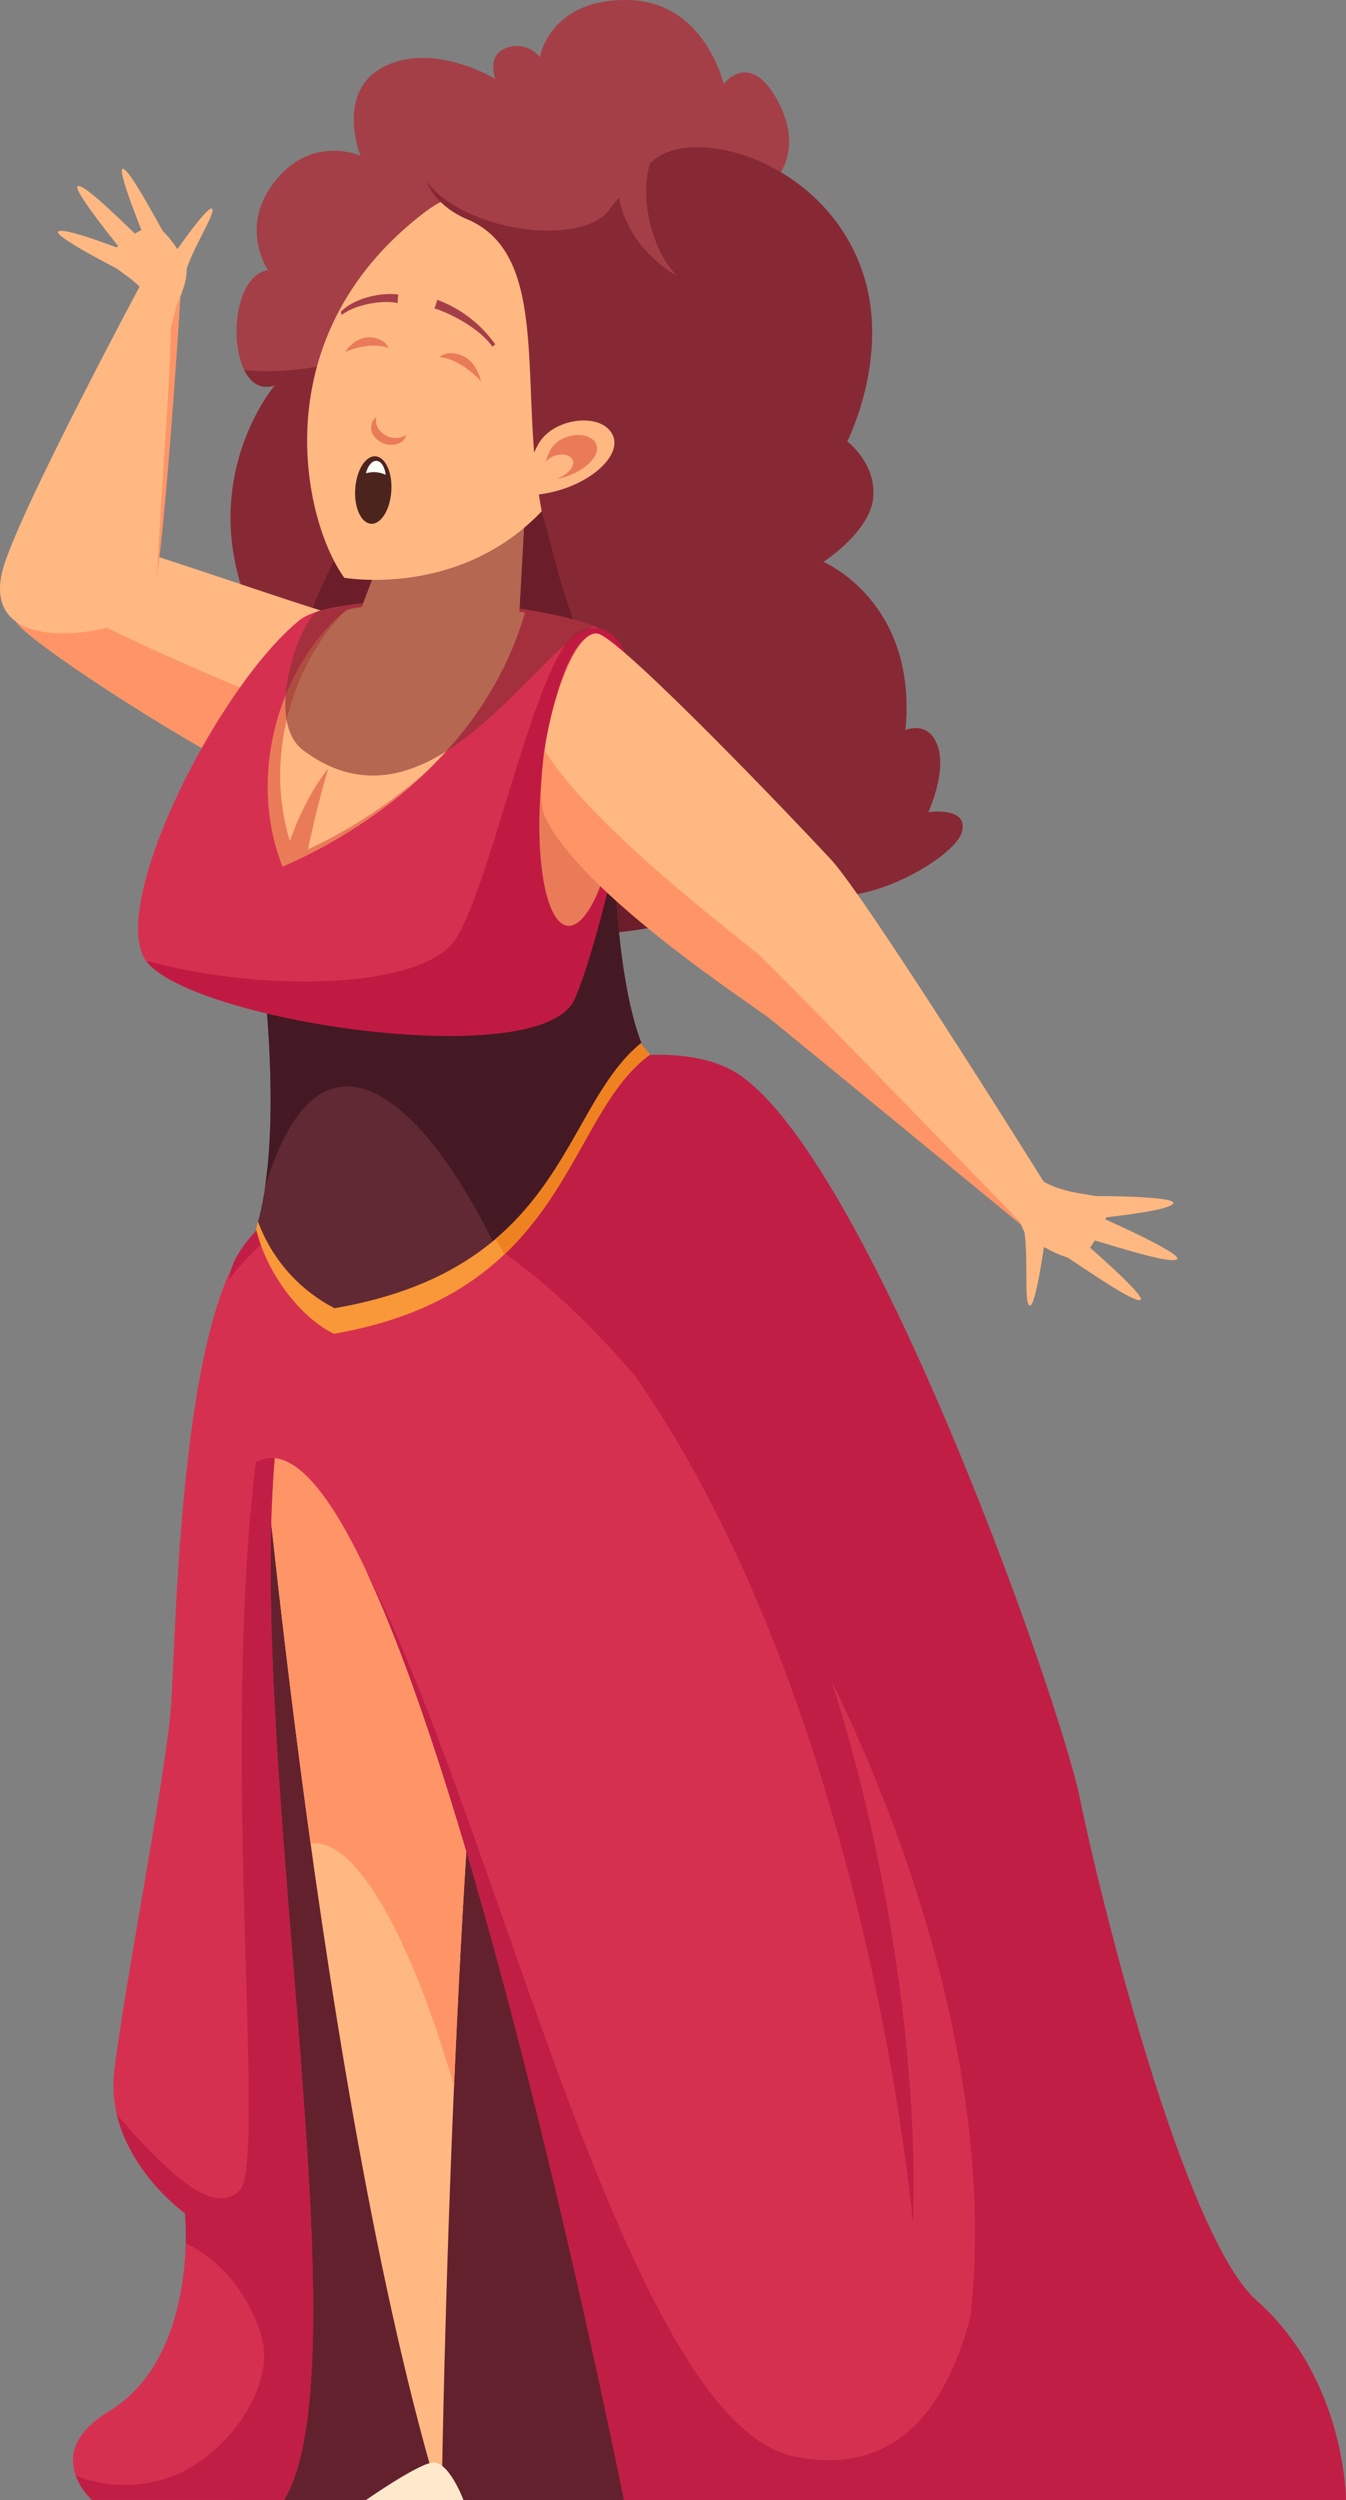 <svg xmlns="http://www.w3.org/2000/svg" viewBox="0 0 278.93 517.71"><rect x="0" y="0" width="278.93" height="517.71" fill="#808080" stroke="none"/><defs><style>.cls-1{isolation:isolate;}.cls-2{fill:#a53f47;}.cls-3{fill:#872934;}.cls-4{fill:#6b1e2a;}.cls-5{fill:#ffb882;}.cls-6{fill:#ff9566;}.cls-7{fill:#63212e;}.cls-8{fill:#d63050;}.cls-9{fill:#c11e45;}.cls-10{fill:#602934;}.cls-11{fill:#441923;}.cls-12{fill:#ffe9cc;}.cls-13{fill:#c11a42;}.cls-14{fill:#ea7b59;}.cls-15{fill:#f99838;}.cls-16{fill:#ef8220;}.cls-17{fill:#843131;opacity:0.6;mix-blend-mode:multiply;}.cls-18{fill:#4c241e;}.cls-19{fill:#fffef8;}</style></defs><g class="cls-1"><g id="Capa_9" data-name="Capa 9"><path class="cls-2" d="M893.34,345.24c-9.89,3.44-10.75-22.37-1.4-23.88,0,0-6.23-8.82,1.51-18.49s17.63-5.17,17.63-5.17-5.37-13.33,4.95-18.49,23,2.58,23,2.58-1.94-5,2.36-6.45a6.16,6.16,0,0,1,6.88,1.93s1.94-12,18.07-11.83,20,17.42,20,17.42,5.38-7.31,11.19,3.44-.86,16.78-.86,16.78,11.4,1.08,17.42,18.5-2.15,35.27-2.15,35.27,6,4.52,5.38,11.62S1007,381.8,1007,381.8s19.57,8.17,17,34.84c0,0,4.74-2.15,6.67,3.23s-1.93,13.77-1.93,13.77,8.6-1.29,6.88,4.3-25,19.23-36,10c0,0-46.73,24.22-67.16.13s-14.41-29.47-14.41-29.47-18.5.22-29.9-26.88S893.34,345.24,893.34,345.24Z" transform="translate(-836.38 -265.44)"/><path class="cls-3" d="M1028.74,433.64s3.87-8.39,1.93-13.77-6.67-3.23-6.67-3.23c2.58-26.67-17-34.84-17-34.84s9.68-6.24,10.33-13.33-5.38-11.62-5.38-11.62,9.14-17.85,3.12-35.27c-8-23.1-35.15-30.34-43.45-22.8-9.46,8.6-18.68,26.38-25.59,18.93-.44.37-5,4.57-5.4,4.94-17.19,14.31-37.25,21-53.63,19.42,1.32,2.67,3.43,4.17,6.33,3.17,0,0-16.56,19.35-5.16,46.46s29.9,26.88,29.9,26.88-6,5.38,14.41,29.47,67.16-.13,67.16-.13c11,9.25,34.25-4.39,36-10S1028.74,433.64,1028.74,433.64Z" transform="translate(-836.38 -265.44)"/><path class="cls-4" d="M1005.24,450.57c-74.85-43.12-41.44-103.23-76.3-92.64-15.87,4.82-28,29-32.35,48.13,10.32,12.64,21.49,12.52,21.49,12.52s-6,5.38,14.41,29.47,67.16-.13,67.16-.13A12.92,12.92,0,0,0,1005.24,450.57Z" transform="translate(-836.38 -265.44)"/><path class="cls-5" d="M891.62,427.61c-20.22-10.1-49.68-29.68-51.83-33.33s2.79-19.79,11.82-18.5S904.09,393,908,393.2,891.62,427.61,891.62,427.61Z" transform="translate(-836.38 -265.44)"/><path class="cls-6" d="M840.45,385.76c-1.23,3.56-1.53,7.05-.67,8.52,2.16,3.65,31.62,23.23,51.84,33.33,0,0,4.07-6.88,8.21-14.49C878,405.22,848.31,391.06,840.45,385.76Z" transform="translate(-836.38 -265.44)"/><path class="cls-7" d="M884.81,783.15h208.56s-89.94-241.86-105.13-257-86-13.06-95.8,2.11C868.69,564.88,884.81,783.15,884.81,783.15Z" transform="translate(-836.38 -265.44)"/><path class="cls-5" d="M926.68,780.09l1.27,0s2.24-156.1,15-229.07l-54.9-16.81S900.79,691.7,926.68,780.09Z" transform="translate(-836.38 -265.44)"/><path class="cls-6" d="M930.47,697.48c2.12-49,5.91-108.78,12.5-146.42l-54.9-16.8s4.2,52,12.68,112.92C910,645.83,921.48,666.38,930.47,697.48Z" transform="translate(-836.38 -265.44)"/><path class="cls-8" d="M871.78,619.25c-1.26,15.06-9.61,57.38-11.71,75s14.65,29.51,14.65,29.51,2.93,29.68-15.82,41.05c-14.29,8.66-3.47,18.32-3.47,18.32h39.82c18.55-30.82-13-177.23.84-234,2.69-11,11.74-32.27-1.17-31C873.46,520.32,873,604.2,871.78,619.25Z" transform="translate(-836.38 -265.44)"/><path class="cls-9" d="M896.09,549.14c1.82-7.47,6.55-19.62,5.4-26.28-26.75,48.84-8,189.1-15.46,196.19-5,4.76-12.8-1.22-25.41-15.67,3,12.49,14.1,20.4,14.1,20.4a56,56,0,0,1,.14,6.24c8.07,3.52,14.13,12.54,15.9,20,2.49,10.52-8.55,26-21.73,29.16a28.16,28.16,0,0,1-16.94-1.06,13.85,13.85,0,0,0,3.34,5h39.82C913.8,752.33,882.26,605.92,896.09,549.14Z" transform="translate(-836.38 -265.44)"/><path class="cls-8" d="M889,568.49c30.18-19.35,76.7,214.66,76.7,214.66h149.64s-1.29-23.66-19.79-40c-14.77-13-34.28-82.16-38.89-104.53s-43.55-132.49-70.37-145.83-96.07,16.49-101.9,35.35S889,568.49,889,568.49Z" transform="translate(-836.38 -265.44)"/><path class="cls-9" d="M909.26,514.08C966.2,507.3,1074,687.65,1026.77,783.15h88.54s0-24.95-18.5-41.3c-14.77-13.05-32-81.3-36.57-103.67s-46-138.08-72.77-151.42-97.28,22.51-103.11,41.37c-.24.77-.41,1.55-.6,2.33C890.42,521.93,898.71,515.33,909.26,514.08Z" transform="translate(-836.38 -265.44)"/><path class="cls-10" d="M889.42,519.88c5.73-18.26,2.47-53.06-2.07-78l76.1-7.3s-.26,33.86,6.68,48.82c-17.64,12.89-15.38,48.38-64.1,56.77C898.85,536.66,891.54,528.9,889.42,519.88Z" transform="translate(-836.38 -265.44)"/><path class="cls-11" d="M963.45,434.62l-76.1,7.3c3.9,21.41,6.84,50.12,3.95,69.36,11.76-38.94,33.87-17,48.48,13.87,15.58-14,18.44-33,30.35-41.71C963.19,468.48,963.45,434.62,963.45,434.62Z" transform="translate(-836.38 -265.44)"/><path class="cls-12" d="M932.43,783.15H912.21s10.15-7.1,13.62-7.75S932.43,783.15,932.43,783.15Z" transform="translate(-836.38 -265.44)"/><path class="cls-8" d="M898.37,393.93c-16.59,13.58-38.59,56.89-32.26,69.63s80.15,23.23,88.3,8c2.21-4.13,25.92-69.44,4.09-76.83C941.16,388.86,905.54,388.07,898.37,393.93Z" transform="translate(-836.38 -265.44)"/><path class="cls-13" d="M961.89,396.06a6.43,6.43,0,0,0-5.72.21c-8.52,4.57-17.39,50.26-25.14,63.28-6.45,10.86-40.26,11.47-64.39,4.82,9,12.36,80.62,23.32,88.59,8.41C959.31,465.16,976.61,402.72,961.89,396.06Z" transform="translate(-836.38 -265.44)"/><path class="cls-14" d="M965.35,427.79c1.65-16.67-.76-30.55-5.37-31s-9.68,12.69-11.32,29.36.76,30.54,5.37,31S963.71,444.46,965.35,427.79Z" transform="translate(-836.38 -265.44)"/><path class="cls-5" d="M908.32,391.71c-13.12,10.14-20.23,32.7-12.4,52.57,0,0,38.51-14.71,49.26-52C931.52,390.13,916.35,389.71,908.32,391.71Z" transform="translate(-836.38 -265.44)"/><path class="cls-14" d="M897.51,442.54c-7.15-18.12-1-39,10.08-50.21-12.68,10.42-20.35,33.09-12.66,52.58a100.69,100.69,0,0,0,29.55-19.52A100.5,100.5,0,0,1,897.51,442.54Z" transform="translate(-836.38 -265.44)"/><path class="cls-5" d="M867.14,391.28c3.06-5.95,6.7-65.82,6.7-65.82l-6.8-3.91s-27.88,51.76-30.28,62.57C832.53,403.18,864.75,395.93,867.14,391.28Z" transform="translate(-836.38 -265.44)"/><path class="cls-6" d="M873.83,325.58l-2.08,7.75c0,10.94-2,33.12-2.82,51.62C871.45,365.55,873.83,325.58,873.83,325.58Z" transform="translate(-836.38 -265.44)"/><path class="cls-5" d="M949.75,432.78c7.47,16.08,42.69,39.09,46.58,42.17s53.56,45.64,53.56,45.64l7.13-3.5s-40.6-65.19-48.38-73.6-41.9-44.06-48-46.72S945.84,424.37,949.75,432.78Z" transform="translate(-836.38 -265.44)"/><path class="cls-6" d="M993.68,463.18c-3.87-3.4-34.64-26.34-44.47-42.44-.68,5-1.12,11.12,0,13.65,7.47,16.08,42.73,38.87,46.62,41.94s54,44.26,54,44.26S997.19,466.27,993.68,463.18Z" transform="translate(-836.38 -265.44)"/><path class="cls-5" d="M943.9,393.93l1.54-28-24.88,1-9.87,26S928.53,398.66,943.9,393.93Z" transform="translate(-836.38 -265.44)"/><path class="cls-9" d="M912.17,590.58c26.3,55.75,53.5,192.57,53.5,192.57H1057l-16.12-71.41s3.44,71.41-40,62.37C966.12,766.88,939.34,642.6,912.17,590.58Z" transform="translate(-836.38 -265.44)"/><path class="cls-9" d="M973.22,539.43l-25.41-13.37c66.08,65.63,77.75,199.62,77.75,199.62C1027.19,683.44,1015.56,600.13,973.22,539.43Z" transform="translate(-836.38 -265.44)"/><path class="cls-15" d="M969.27,481.42c-16.63,13.46-15.74,46.68-63.56,54.92a33.09,33.09,0,0,1-15.89-18c-.13.5-.25,1-.4,1.51,2.12,9,8.94,18.23,16.13,21.78,48.71-8.39,47.84-44.88,65.49-57.78C970.59,482.92,969.66,482.53,969.27,481.42Z" transform="translate(-836.38 -265.44)"/><path class="cls-16" d="M969.27,481.42C958,490.54,954.76,508.71,939,522.06a24.68,24.68,0,0,1,1.94,3.13C955.85,511,959.45,492.35,971,483.88,970.59,482.92,969.66,482.53,969.27,481.42Z" transform="translate(-836.38 -265.44)"/><path class="cls-14" d="M895.22,443.5l4.84-1.37c1.78-9.19,4.36-17.58,4.36-17.58C898,432.61,895.22,443.5,895.22,443.5Z" transform="translate(-836.38 -265.44)"/><path class="cls-17" d="M899.26,420.84c26.77,20,49.68-24,60.49-25.65-4.36-1.77-10.66-3-15.71-3.7l1.4-25.54-24.88,1-8.89,23.44a51.85,51.85,0,0,0-8.76,1.5C899.78,390.91,890.3,414.15,899.26,420.84Z" transform="translate(-836.38 -265.44)"/><path class="cls-5" d="M907.72,385.08c-8.46-11.67-17.18-49.74,16.49-75.55,25-19.19,40.17,32.17,35.38,44.2C944.47,391.7,907.72,385.08,907.72,385.08Z" transform="translate(-836.38 -265.44)"/><path class="cls-3" d="M948.94,372.77c-5.49-25.81,2.26-54.53-15.92-62-5.15-2.14-9.52-7.26-7.95-9.79,4.55-7.34,33.8-9.65,40.65,14.41C976.36,352.77,948.94,372.77,948.94,372.77Z" transform="translate(-836.38 -265.44)"/><path class="cls-5" d="M946,368c10.79-.47,19.56-7.67,17.37-12.43s-11.94-3.74-15.24,1.52A16.28,16.28,0,0,0,946,368Z" transform="translate(-836.38 -265.44)"/><path class="cls-14" d="M949.34,364.93c6.56-.29,11.88-4.66,10.56-7.55s-7.26-2.27-9.26.92A9.84,9.84,0,0,0,949.34,364.93Z" transform="translate(-836.38 -265.44)"/><path class="cls-5" d="M948.59,365.31c4-.18,7.26-2.85,6.45-4.62s-4.43-1.38-5.65.57A6,6,0,0,0,948.59,365.31Z" transform="translate(-836.38 -265.44)"/><path class="cls-2" d="M946.87,292.85c-11-2.84-21.38-.88-23.24,4.38s5.52,11.83,16.5,14.67,21.38.88,23.24-4.38S957.84,295.69,946.87,292.85Z" transform="translate(-836.38 -265.44)"/><path class="cls-2" d="M974.1,293.89c-6.61,6.61-3.87,22.1,2.42,28.55,0,0-13.46-7-12.09-22.1C964.91,295,974.1,293.89,974.1,293.89Z" transform="translate(-836.38 -265.44)"/><path class="cls-14" d="M907.89,338.32s5-2.29,9-.82c0,0-.77-2.13-3.9-2.21S907.89,338.32,907.89,338.32Z" transform="translate(-836.38 -265.44)"/><path class="cls-14" d="M936.06,344.37s-4-4.5-8.59-5c0,0,1.63-1.62,4.73-.27S936.06,344.37,936.06,344.37Z" transform="translate(-836.38 -265.44)"/><path class="cls-2" d="M907.19,330.65,907,330c3.26-3.26,9.2-4,11.89-3.57l-.11,1.79C916.67,327.6,910.65,328.07,907.19,330.65Z" transform="translate(-836.38 -265.44)"/><path class="cls-2" d="M938.43,337.24c-3.17-4.46-10.22-7.47-12-7.91l.57-1.8a25.5,25.5,0,0,1,12,9.22Z" transform="translate(-836.38 -265.44)"/><path class="cls-14" d="M920.59,355.47c-.08,0-.11.13-.19.17a4.33,4.33,0,0,1-5.27-1,3.09,3.09,0,0,1-.76-2.85,2.83,2.83,0,0,0-.2,4.28,4.33,4.33,0,0,0,5.26,1A2.69,2.69,0,0,0,920.59,355.47Z" transform="translate(-836.38 -265.44)"/><path class="cls-18" d="M917.47,367.16c.26-3.85-1.21-7.09-3.28-7.23s-3.94,2.88-4.2,6.74,1.21,7.09,3.28,7.23S917.22,371,917.47,367.16Z" transform="translate(-836.38 -265.44)"/><path class="cls-19" d="M913.82,363.21a6,6,0,0,1,2.48.55c-.19-1.61-.91-2.82-1.87-2.88s-1.81,1-2.22,2.57A6.14,6.14,0,0,1,913.82,363.21Z" transform="translate(-836.38 -265.44)"/><path class="cls-5" d="M872.88,328.79c2.68-5.4,2.48-8.63,1.54-9.9s-4.11-6.68-6.36-6.64-10.56,5.54-8.8,7.63,8.89,5.12,10.19,11.87C870.45,336.91,872.88,328.79,872.88,328.79Z" transform="translate(-836.38 -265.44)"/><path class="cls-5" d="M871.44,315.56c-2.27-3.71-8.05-14.95-9.59-15.17s5.06,15.74,5.06,15.74Z" transform="translate(-836.38 -265.44)"/><path class="cls-5" d="M874.33,323.62c1.13-5.72,6.81-13.83,6-14.93S871.06,320,871.06,320Z" transform="translate(-836.38 -265.44)"/><path class="cls-5" d="M867,316.32c-3.35-3-12.59-12.5-14.42-12.37s9.55,14,9.55,14Z" transform="translate(-836.38 -265.44)"/><path class="cls-5" d="M867.25,319.1c-4.22-1.37-16.76-6.54-18.7-5.79s14.17,8.84,14.17,8.84Z" transform="translate(-836.38 -265.44)"/><path class="cls-5" d="M1046.9,511.64c.08,6.84,1.94,10,3.55,10.79s7.58,4.63,9.83,3.43,7.81-11,5-12.24-11.62-.59-16.42-6.74C1045.16,502.19,1046.9,511.64,1046.9,511.64Z" transform="translate(-836.38 -265.44)"/><path class="cls-5" d="M1055.17,524.27c4.2,2.57,15.83,10.94,17.5,10.37s-13.22-13.3-13.22-13.3Z" transform="translate(-836.38 -265.44)"/><path class="cls-5" d="M1048.09,517.61c1.81,6.36.26,17.47,1.65,18.16s3.54-16.17,3.54-16.17Z" transform="translate(-836.38 -265.44)"/><path class="cls-5" d="M1059.31,521.18c4.91,1.26,19.16,6.13,20.94,5.06s-16.85-9.2-16.85-9.2Z" transform="translate(-836.38 -265.44)"/><path class="cls-5" d="M1057.57,518.52c5-.79,20.3-2,21.87-3.79s-18.86-1.62-18.86-1.62Z" transform="translate(-836.38 -265.44)"/></g></g></svg>
